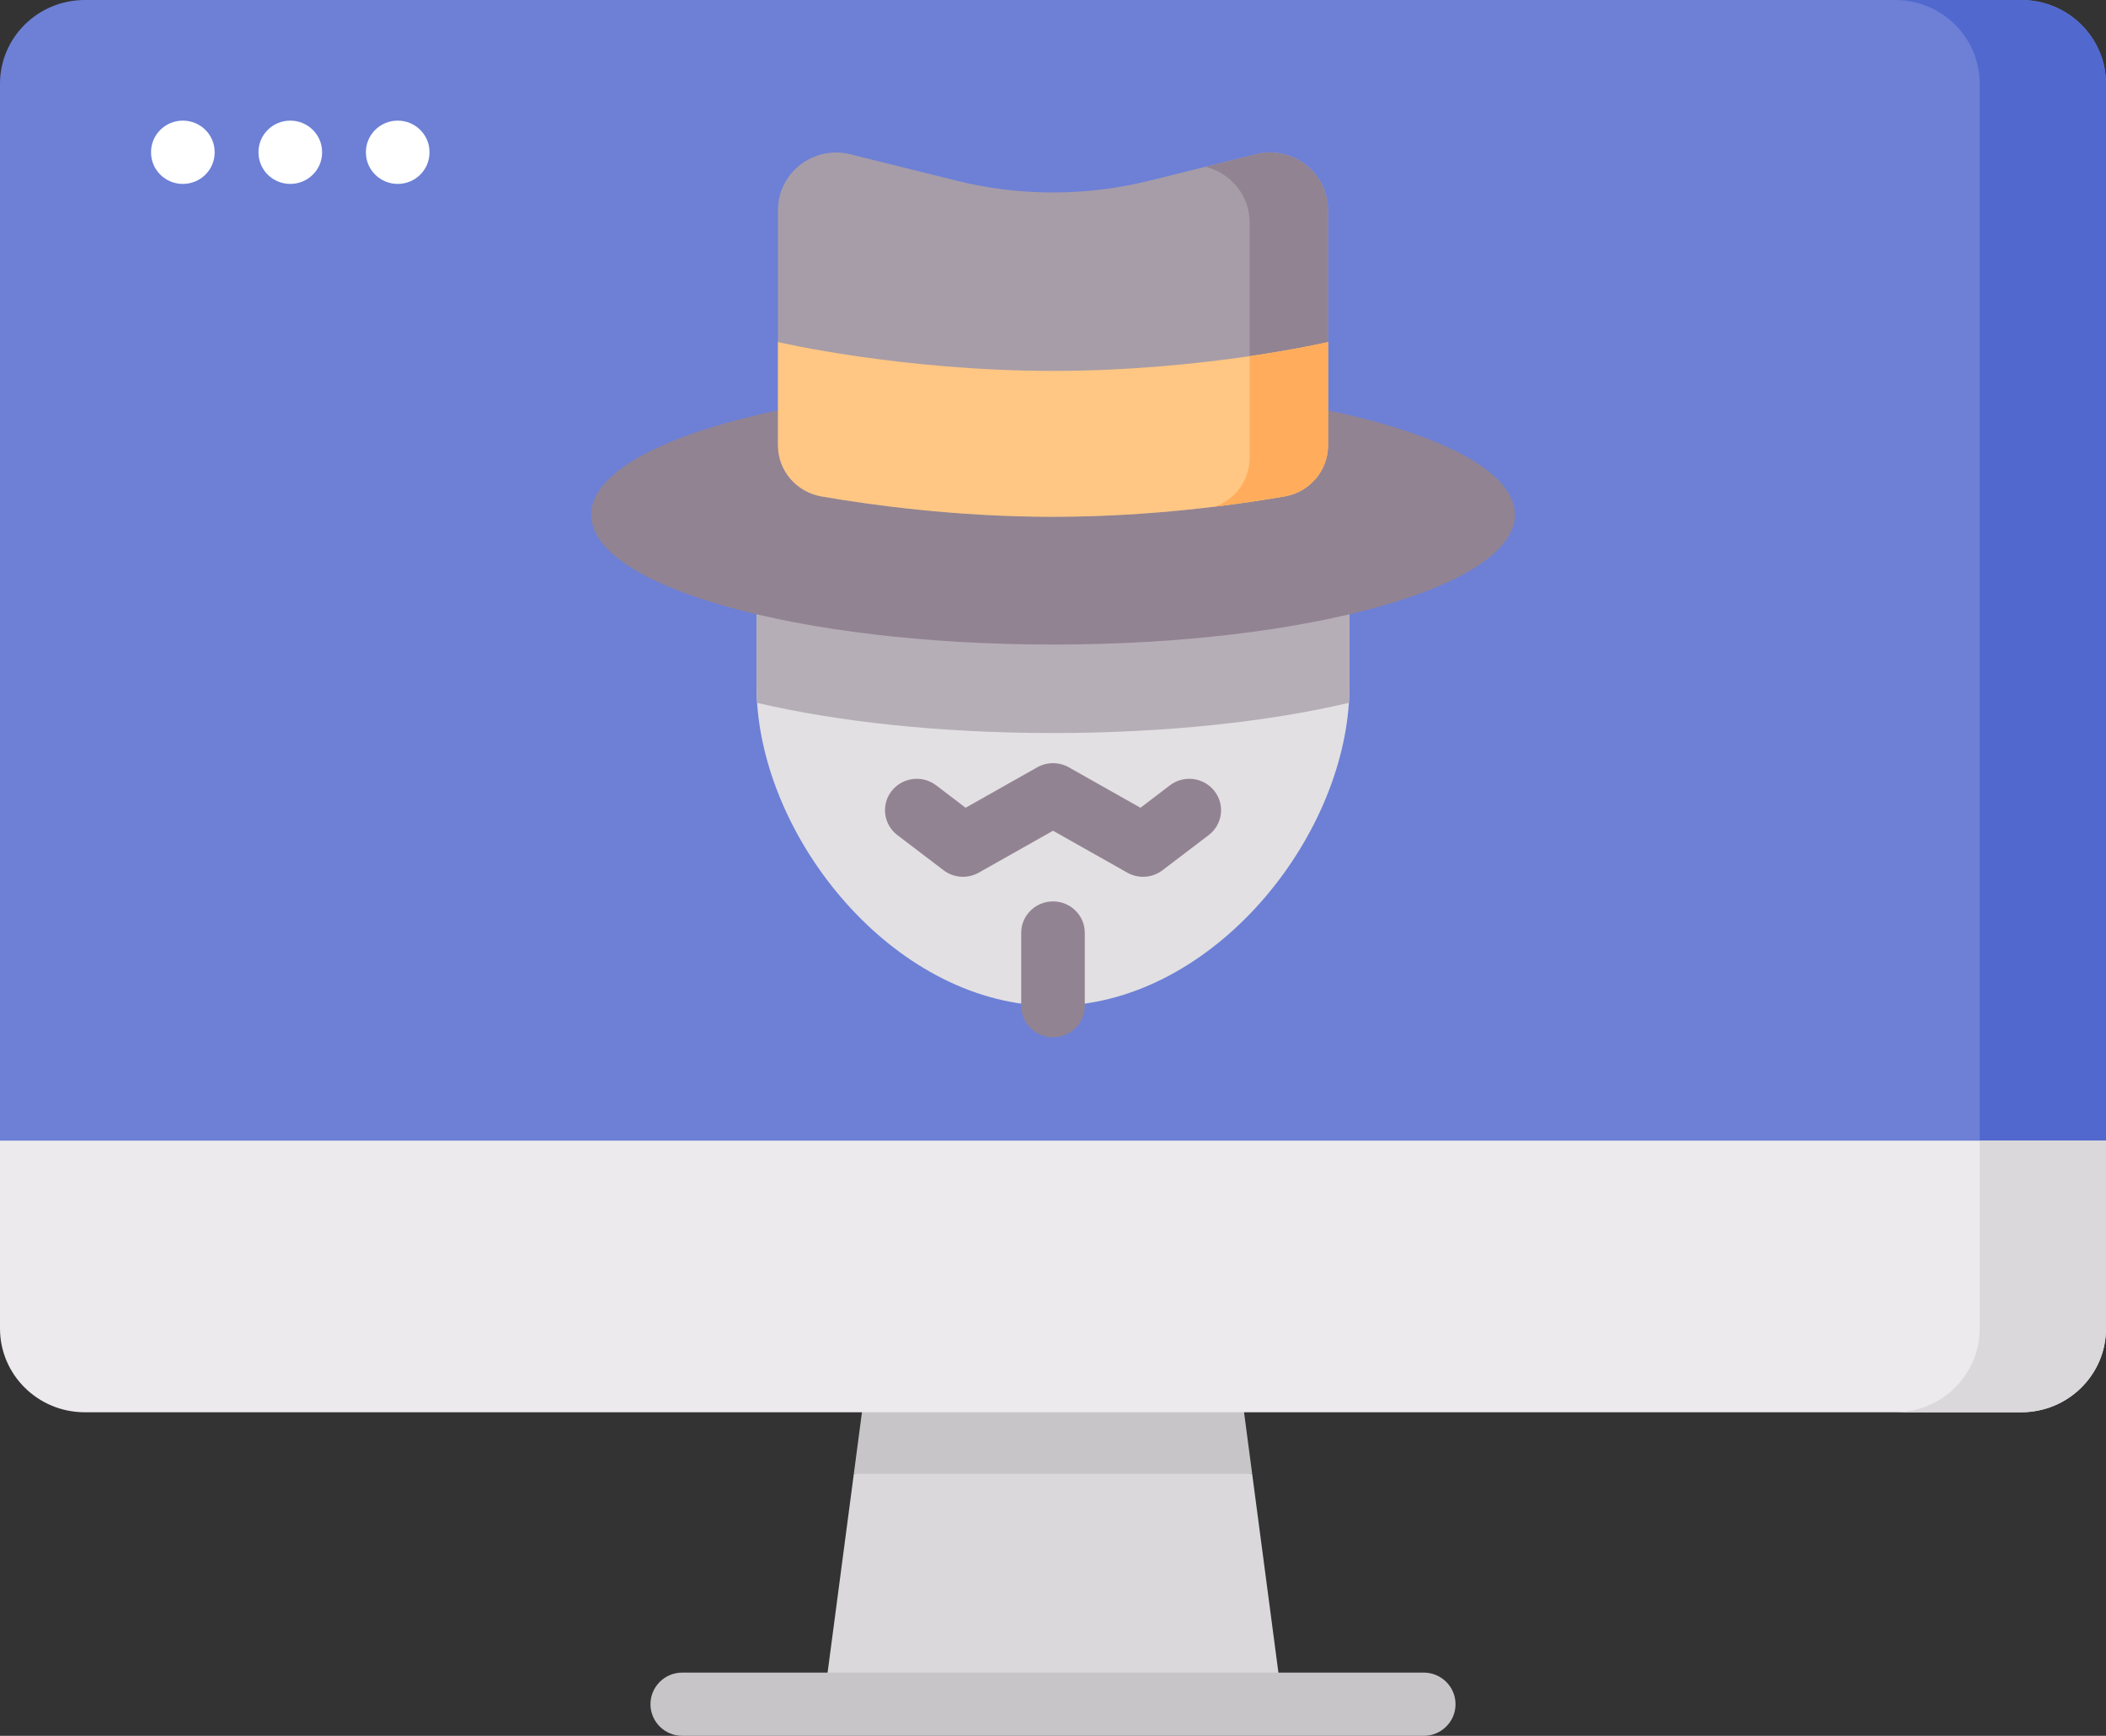 <svg width="74" height="61" viewBox="0 0 74 61" fill="none" xmlns="http://www.w3.org/2000/svg">
<rect x="0" y="0" width="74" height="61" fill="#333333" stroke="none"/>
<path d="M30.002 51.79L28.933 59.889H45.067L43.998 51.79L37 50.456L30.002 51.79Z" fill="#DAD8DB"/>
<path d="M43.998 51.79L43.646 49.123L37 47.789L30.354 49.123L30.002 51.79H43.998Z" fill="#C8C5C9"/>
<path d="M50.025 61H23.975C23.357 61 22.856 60.502 22.856 59.889C22.856 59.275 23.357 58.777 23.975 58.777H50.025C50.643 58.777 51.144 59.275 51.144 59.889C51.144 60.502 50.643 61 50.025 61Z" fill="#C8C5C9"/>
<path d="M74 42.393H0V2.943C0 1.318 1.334 0 2.978 0H71.022C72.667 0 74 1.318 74 2.943V42.393Z" fill="#6D80D6"/>
<path d="M74.001 2.943V42.393H69.562V2.943C69.562 1.317 68.229 0 66.584 0H71.022C72.668 0 74.001 1.317 74.001 2.943Z" fill="#5169CE"/>
<path d="M71.022 49.629H2.978C1.334 49.629 0 48.311 0 46.686V40.085H74V46.686C74 48.311 72.666 49.629 71.022 49.629Z" fill="#ECEAEC"/>
<path d="M74.001 40.085V46.686C74.001 48.311 72.668 49.629 71.022 49.629H66.584C68.229 49.629 69.562 48.311 69.562 46.686V40.085H74.001Z" fill="#DAD8DB"/>
<path d="M13.975 6.463C13.358 6.463 12.858 5.969 12.858 5.36V5.342C12.858 4.733 13.358 4.239 13.975 4.239C14.591 4.239 15.091 4.733 15.091 5.342V5.36C15.091 5.969 14.591 6.463 13.975 6.463Z" fill="white"/>
<path d="M10.2 6.463C9.583 6.463 9.083 5.969 9.083 5.36V5.342C9.083 4.733 9.583 4.239 10.2 4.239C10.817 4.239 11.317 4.733 11.317 5.342V5.36C11.317 5.969 10.817 6.463 10.2 6.463Z" fill="white"/>
<path d="M6.425 6.463C5.808 6.463 5.308 5.969 5.308 5.36V5.342C5.308 4.733 5.808 4.239 6.425 4.239C7.042 4.239 7.542 4.733 7.542 5.342V5.36C7.542 5.969 7.042 6.463 6.425 6.463Z" fill="white"/>
<path d="M47.417 17.441V24.122C47.417 24.314 47.411 24.506 47.397 24.699C47.063 29.746 42.427 35.348 37 35.348C31.573 35.348 26.938 29.746 26.603 24.699C26.589 24.506 26.584 24.314 26.584 24.122V17.441C26.584 16.555 27.31 15.837 28.206 15.837H45.794C46.69 15.837 47.417 16.555 47.417 17.441Z" fill="#E2E0E2"/>
<path d="M47.417 17.441V24.122C47.417 24.314 47.411 24.506 47.397 24.699C44.582 25.362 40.956 25.76 37 25.76C33.044 25.76 29.419 25.362 26.603 24.699C26.589 24.506 26.584 24.314 26.584 24.122V17.441C26.584 16.555 27.31 15.837 28.206 15.837H45.794C46.69 15.837 47.417 16.555 47.417 17.441Z" fill="#B6AEB7"/>
<path d="M37 36.452C36.384 36.452 35.883 35.958 35.883 35.349V32.78C35.883 32.17 36.384 31.677 37 31.677C37.617 31.677 38.117 32.17 38.117 32.78V35.349C38.117 35.958 37.617 36.452 37 36.452Z" fill="#928392"/>
<path d="M40.166 30.812C39.975 30.812 39.784 30.764 39.612 30.667L37.001 29.193L34.39 30.667C33.999 30.887 33.511 30.854 33.155 30.582L31.531 29.346C31.043 28.974 30.952 28.281 31.329 27.799C31.705 27.316 32.407 27.226 32.895 27.598L33.929 28.386L36.447 26.964C36.791 26.771 37.212 26.771 37.555 26.964L40.074 28.386L41.107 27.598C41.596 27.226 42.297 27.316 42.673 27.799C43.05 28.281 42.959 28.974 42.471 29.346L40.847 30.582C40.648 30.734 40.407 30.812 40.166 30.812Z" fill="#928392"/>
<path d="M53.229 18.088C53.229 15.568 45.963 13.525 37 13.525C28.037 13.525 20.771 15.568 20.771 18.088C20.771 20.608 28.037 22.651 37 22.651C45.963 22.651 53.229 20.608 53.229 18.088Z" fill="#928392"/>
<path d="M46.664 15.648C46.664 16.533 46.022 17.289 45.139 17.443C43.42 17.742 40.413 18.159 37 18.159C33.587 18.159 30.58 17.742 28.86 17.443C27.978 17.289 27.336 16.533 27.336 15.648V7.381C27.336 6.065 28.589 5.1 29.88 5.422L33.591 6.345C35.828 6.903 38.172 6.903 40.409 6.345L44.12 5.422C45.411 5.1 46.664 6.065 46.664 7.381V15.648Z" fill="#A79DA8"/>
<path d="M46.664 7.38V15.648C46.664 16.534 46.022 17.29 45.141 17.443C44.491 17.556 43.657 17.687 42.688 17.804C43.41 17.55 43.909 16.87 43.909 16.089V7.822C43.909 6.853 43.231 6.075 42.357 5.861L44.12 5.422C45.411 5.1 46.664 6.065 46.664 7.38Z" fill="#928392"/>
<path d="M46.664 12.021V15.649C46.664 16.534 46.023 17.289 45.14 17.444C44.491 17.556 43.659 17.686 42.689 17.804H42.688C41.09 17.999 39.123 18.161 37 18.161C33.587 18.161 30.58 17.743 28.86 17.444C27.977 17.289 27.336 16.534 27.336 15.649V12.021C27.336 12.021 31.674 13.034 37 13.034C39.704 13.034 42.154 12.773 43.909 12.517C45.612 12.267 46.664 12.021 46.664 12.021Z" fill="#FFC783"/>
<path d="M46.665 12.021V15.649C46.665 16.534 46.023 17.289 45.14 17.444C44.491 17.556 43.659 17.686 42.689 17.804C43.41 17.548 43.909 16.87 43.909 16.089V12.517C45.612 12.267 46.665 12.021 46.665 12.021Z" fill="#FFAD5C"/>
</svg>
